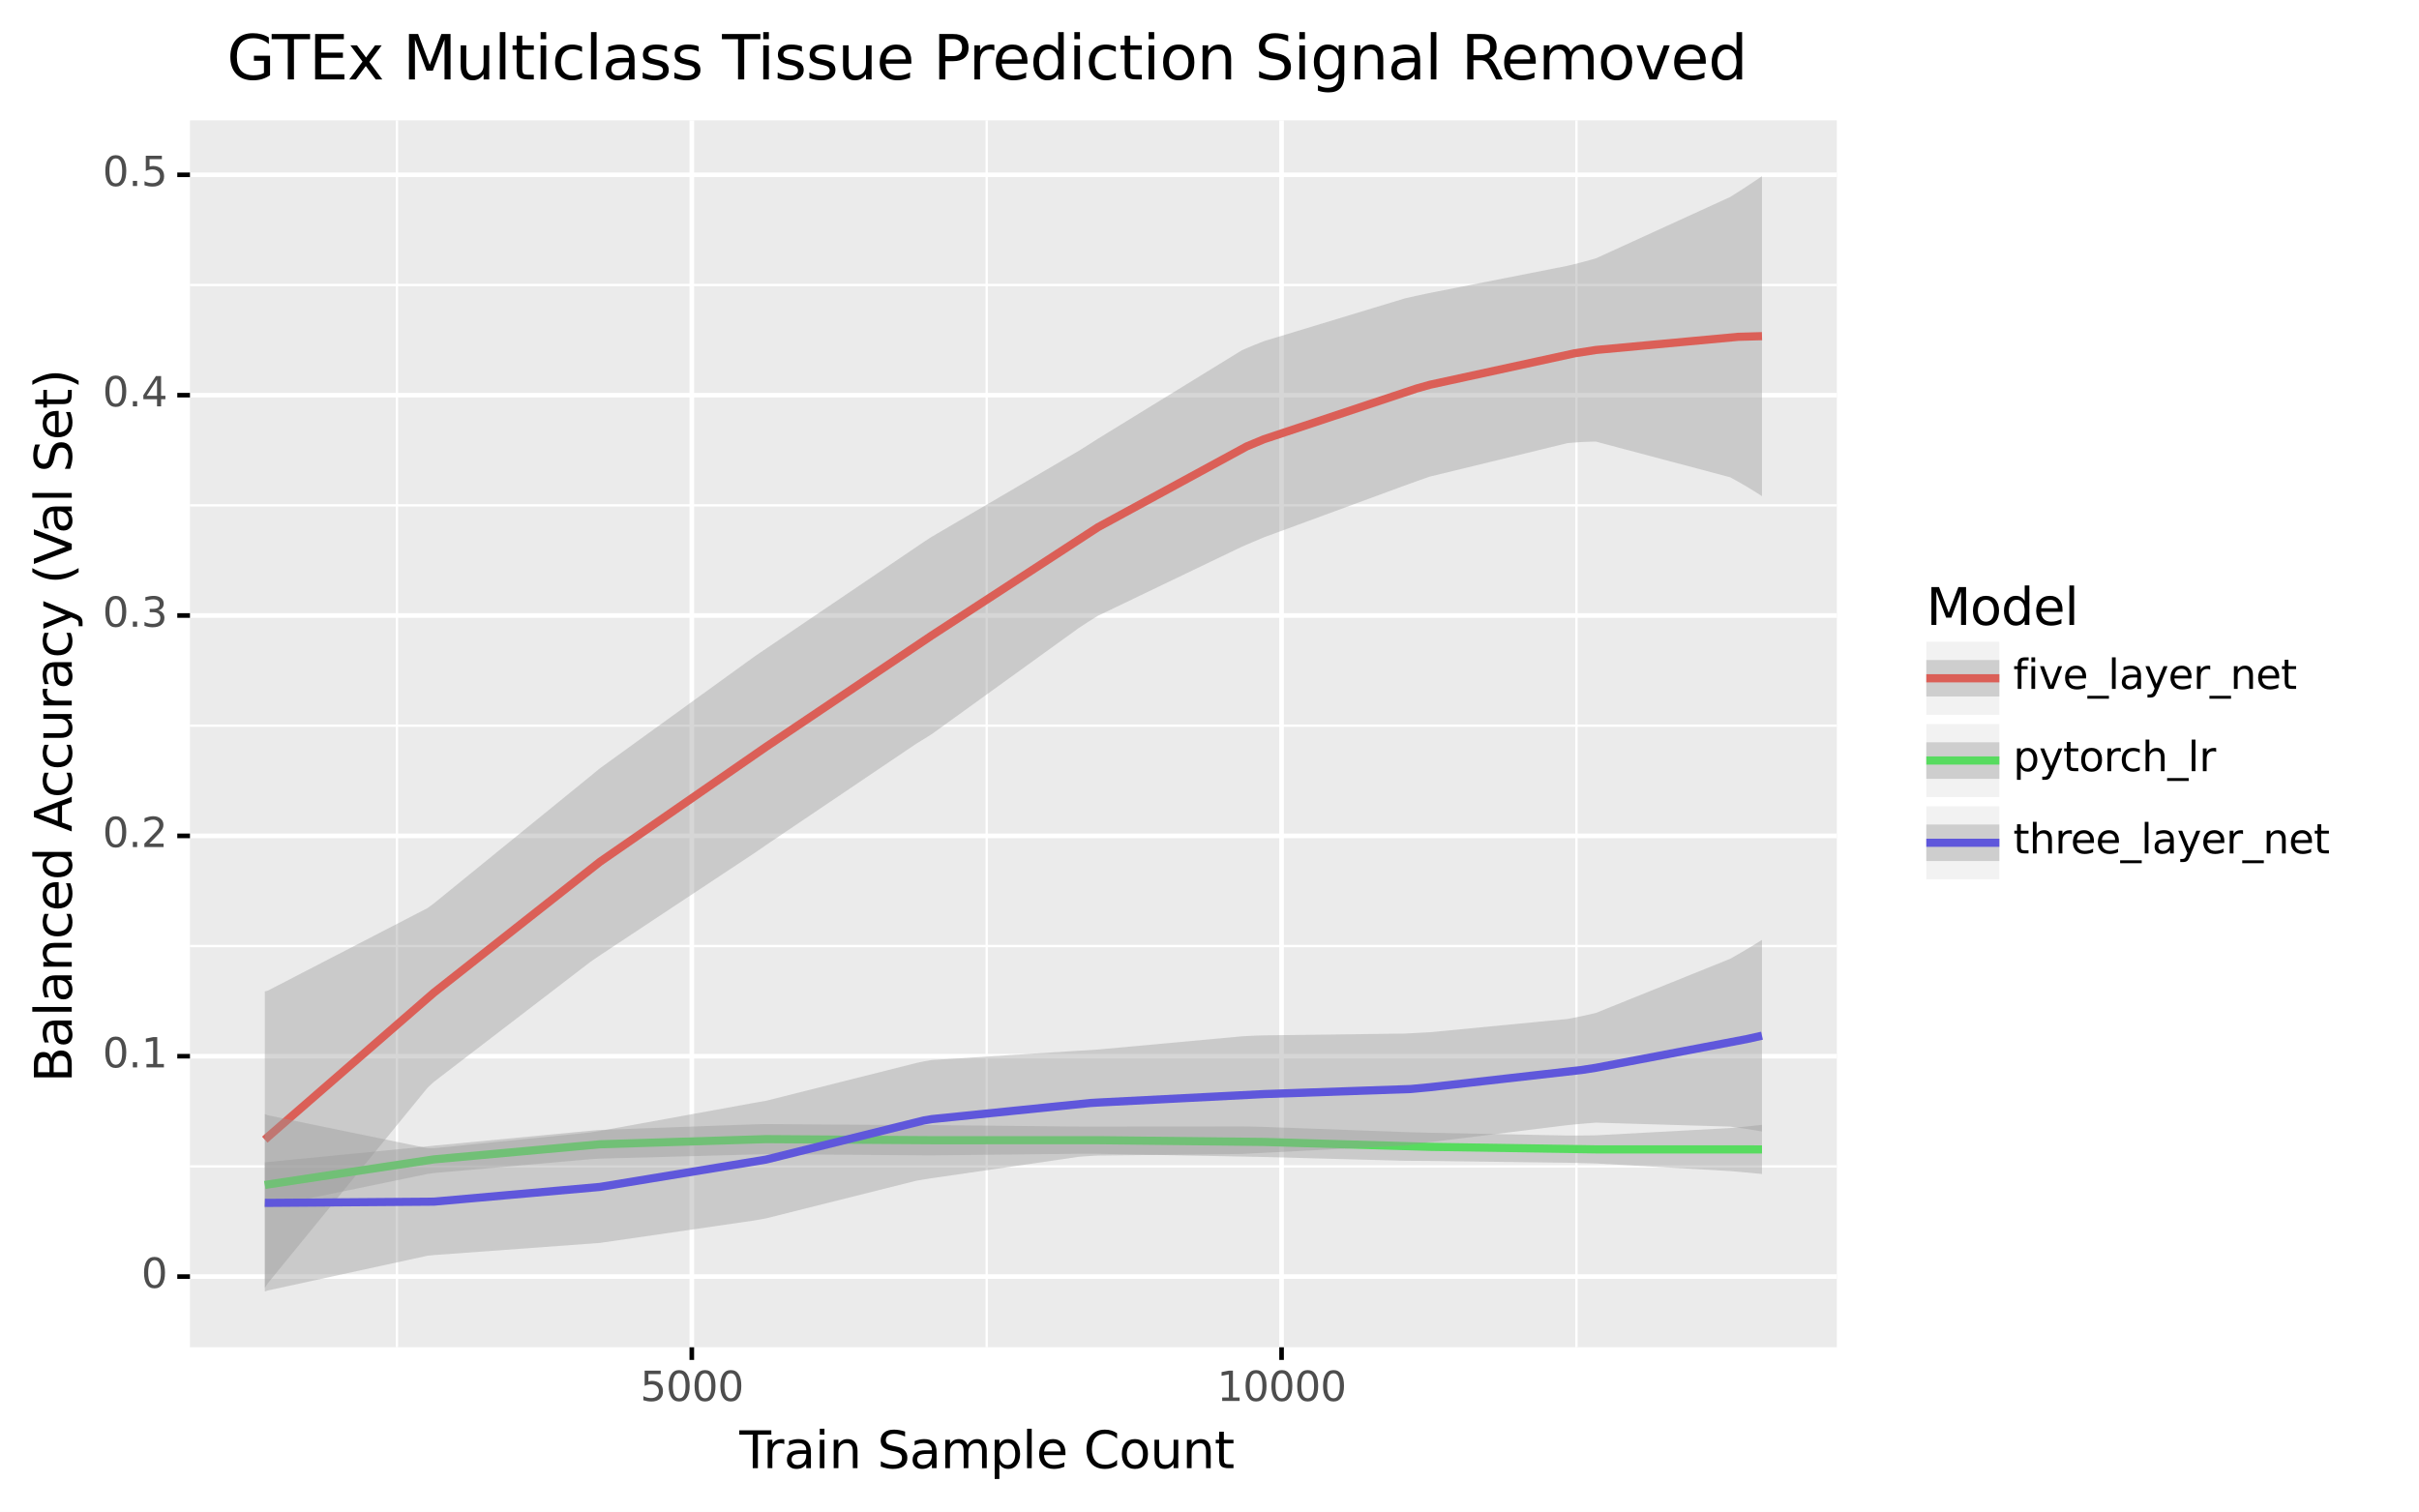 <?xml version="1.0" encoding="utf-8" standalone="no"?>
<!DOCTYPE svg PUBLIC "-//W3C//DTD SVG 1.1//EN"
  "http://www.w3.org/Graphics/SVG/1.1/DTD/svg11.dtd">
<svg xmlns:xlink="http://www.w3.org/1999/xlink" width="524.547pt" height="327.93pt" viewBox="0 0 524.547 327.93" xmlns="http://www.w3.org/2000/svg" version="1.1">
 <rect x="0" y="0" width="524.547" height="327.93" fill="#808080" stroke="none"/>
 <defs>
  <style type="text/css">*{stroke-linejoin: round; stroke-linecap: butt}</style>
 </defs>
 <g id="figure_1">
  <g id="patch_1">
   <path d="M 0 327.93 
L 524.547 327.93 
L 524.547 0 
L 0 0 
z
" style="fill: #ffffff; stroke: #ffffff; stroke-linejoin: miter"/>
  </g>
  <g id="axes_1">
   <g id="patch_2">
    <path d="M 41.191 292.217 
L 398.311 292.217 
L 398.311 26.105 
L 41.191 26.105 
z
" style="fill: #ebebeb"/>
   </g>
   <g id="matplotlib.axis_1">
    <g id="xtick_1">
     <g id="line2d_1">
      <path d="M 150.014 292.217 
L 150.014 26.105 
" clip-path="url(#pc6f4b599ae)" style="fill: none; stroke: #ffffff"/>
     </g>
     <g id="line2d_2">
      <path d="M 150.014 292.217 
" style="fill: none; stroke: #333333; stroke-width: 1.5"/>
      <defs>
       <path id="m40f3f835ca" d="M 0 0 
L 0 2.75 
" style="stroke: #000000"/>
      </defs>
      <g>
       <use xlink:href="#m40f3f835ca" x="150.014" y="292.217" style="fill: #333333; stroke: #000000"/>
      </g>
     </g>
     <g id="text_1">
      <!-- 5000 -->
      <g style="fill: #4d4d4d" transform="translate(138.816 303.854)scale(0.088 -0.088)">
       <defs>
        <path id="DejaVuSans-35" d="M 691 4666 
L 3169 4666 
L 3169 4134 
L 1269 4134 
L 1269 2991 
Q 1406 3038 1543 3061 
Q 1681 3084 1819 3084 
Q 2600 3084 3056 2656 
Q 3513 2228 3513 1497 
Q 3513 744 3044 326 
Q 2575 -91 1722 -91 
Q 1428 -91 1123 -41 
Q 819 9 494 109 
L 494 744 
Q 775 591 1075 516 
Q 1375 441 1709 441 
Q 2250 441 2565 725 
Q 2881 1009 2881 1497 
Q 2881 1984 2565 2268 
Q 2250 2553 1709 2553 
Q 1456 2553 1204 2497 
Q 953 2441 691 2322 
L 691 4666 
z
" transform="scale(0.016)"/>
        <path id="DejaVuSans-30" d="M 2034 4250 
Q 1547 4250 1301 3770 
Q 1056 3291 1056 2328 
Q 1056 1369 1301 889 
Q 1547 409 2034 409 
Q 2525 409 2770 889 
Q 3016 1369 3016 2328 
Q 3016 3291 2770 3770 
Q 2525 4250 2034 4250 
z
M 2034 4750 
Q 2819 4750 3233 4129 
Q 3647 3509 3647 2328 
Q 3647 1150 3233 529 
Q 2819 -91 2034 -91 
Q 1250 -91 836 529 
Q 422 1150 422 2328 
Q 422 3509 836 4129 
Q 1250 4750 2034 4750 
z
" transform="scale(0.016)"/>
       </defs>
       <use xlink:href="#DejaVuSans-35"/>
       <use xlink:href="#DejaVuSans-30" x="63.623"/>
       <use xlink:href="#DejaVuSans-30" x="127.246"/>
       <use xlink:href="#DejaVuSans-30" x="190.869"/>
      </g>
     </g>
    </g>
    <g id="xtick_2">
     <g id="line2d_3">
      <path d="M 277.901 292.217 
L 277.901 26.105 
" clip-path="url(#pc6f4b599ae)" style="fill: none; stroke: #ffffff"/>
     </g>
     <g id="line2d_4">
      <path d="M 277.901 292.217 
" style="fill: none; stroke: #333333; stroke-width: 1.5"/>
      <g>
       <use xlink:href="#m40f3f835ca" x="277.901" y="292.217" style="fill: #333333; stroke: #000000"/>
      </g>
     </g>
     <g id="text_2">
      <!-- 10000 -->
      <g style="fill: #4d4d4d" transform="translate(263.904 303.854)scale(0.088 -0.088)">
       <defs>
        <path id="DejaVuSans-31" d="M 794 531 
L 1825 531 
L 1825 4091 
L 703 3866 
L 703 4441 
L 1819 4666 
L 2450 4666 
L 2450 531 
L 3481 531 
L 3481 0 
L 794 0 
L 794 531 
z
" transform="scale(0.016)"/>
       </defs>
       <use xlink:href="#DejaVuSans-31"/>
       <use xlink:href="#DejaVuSans-30" x="63.623"/>
       <use xlink:href="#DejaVuSans-30" x="127.246"/>
       <use xlink:href="#DejaVuSans-30" x="190.869"/>
       <use xlink:href="#DejaVuSans-30" x="254.492"/>
      </g>
     </g>
    </g>
    <g id="xtick_3">
     <g id="line2d_5">
      <path d="M 86.07 292.217 
L 86.07 26.105 
" clip-path="url(#pc6f4b599ae)" style="fill: none; stroke: #ffffff; stroke-width: 0.5"/>
     </g>
    </g>
    <g id="xtick_4">
     <g id="line2d_6">
      <path d="M 213.957 292.217 
L 213.957 26.105 
" clip-path="url(#pc6f4b599ae)" style="fill: none; stroke: #ffffff; stroke-width: 0.5"/>
     </g>
    </g>
    <g id="xtick_5">
     <g id="line2d_7">
      <path d="M 341.845 292.217 
L 341.845 26.105 
" clip-path="url(#pc6f4b599ae)" style="fill: none; stroke: #ffffff; stroke-width: 0.5"/>
     </g>
    </g>
    <g id="text_3">
     <!-- Train Sample Count -->
     <g transform="translate(160.345 318.442)scale(0.11 -0.11)">
      <defs>
       <path id="DejaVuSans-54" d="M -19 4666 
L 3928 4666 
L 3928 4134 
L 2272 4134 
L 2272 0 
L 1638 0 
L 1638 4134 
L -19 4134 
L -19 4666 
z
" transform="scale(0.016)"/>
       <path id="DejaVuSans-72" d="M 2631 2963 
Q 2534 3019 2420 3045 
Q 2306 3072 2169 3072 
Q 1681 3072 1420 2755 
Q 1159 2438 1159 1844 
L 1159 0 
L 581 0 
L 581 3500 
L 1159 3500 
L 1159 2956 
Q 1341 3275 1631 3429 
Q 1922 3584 2338 3584 
Q 2397 3584 2469 3576 
Q 2541 3569 2628 3553 
L 2631 2963 
z
" transform="scale(0.016)"/>
       <path id="DejaVuSans-61" d="M 2194 1759 
Q 1497 1759 1228 1600 
Q 959 1441 959 1056 
Q 959 750 1161 570 
Q 1363 391 1709 391 
Q 2188 391 2477 730 
Q 2766 1069 2766 1631 
L 2766 1759 
L 2194 1759 
z
M 3341 1997 
L 3341 0 
L 2766 0 
L 2766 531 
Q 2569 213 2275 61 
Q 1981 -91 1556 -91 
Q 1019 -91 701 211 
Q 384 513 384 1019 
Q 384 1609 779 1909 
Q 1175 2209 1959 2209 
L 2766 2209 
L 2766 2266 
Q 2766 2663 2505 2880 
Q 2244 3097 1772 3097 
Q 1472 3097 1187 3025 
Q 903 2953 641 2809 
L 641 3341 
Q 956 3463 1253 3523 
Q 1550 3584 1831 3584 
Q 2591 3584 2966 3190 
Q 3341 2797 3341 1997 
z
" transform="scale(0.016)"/>
       <path id="DejaVuSans-69" d="M 603 3500 
L 1178 3500 
L 1178 0 
L 603 0 
L 603 3500 
z
M 603 4863 
L 1178 4863 
L 1178 4134 
L 603 4134 
L 603 4863 
z
" transform="scale(0.016)"/>
       <path id="DejaVuSans-6e" d="M 3513 2113 
L 3513 0 
L 2938 0 
L 2938 2094 
Q 2938 2591 2744 2837 
Q 2550 3084 2163 3084 
Q 1697 3084 1428 2787 
Q 1159 2491 1159 1978 
L 1159 0 
L 581 0 
L 581 3500 
L 1159 3500 
L 1159 2956 
Q 1366 3272 1645 3428 
Q 1925 3584 2291 3584 
Q 2894 3584 3203 3211 
Q 3513 2838 3513 2113 
z
" transform="scale(0.016)"/>
       <path id="DejaVuSans-20" transform="scale(0.016)"/>
       <path id="DejaVuSans-53" d="M 3425 4513 
L 3425 3897 
Q 3066 4069 2747 4153 
Q 2428 4238 2131 4238 
Q 1616 4238 1336 4038 
Q 1056 3838 1056 3469 
Q 1056 3159 1242 3001 
Q 1428 2844 1947 2747 
L 2328 2669 
Q 3034 2534 3370 2195 
Q 3706 1856 3706 1288 
Q 3706 609 3251 259 
Q 2797 -91 1919 -91 
Q 1588 -91 1214 -16 
Q 841 59 441 206 
L 441 856 
Q 825 641 1194 531 
Q 1563 422 1919 422 
Q 2459 422 2753 634 
Q 3047 847 3047 1241 
Q 3047 1584 2836 1778 
Q 2625 1972 2144 2069 
L 1759 2144 
Q 1053 2284 737 2584 
Q 422 2884 422 3419 
Q 422 4038 858 4394 
Q 1294 4750 2059 4750 
Q 2388 4750 2728 4690 
Q 3069 4631 3425 4513 
z
" transform="scale(0.016)"/>
       <path id="DejaVuSans-6d" d="M 3328 2828 
Q 3544 3216 3844 3400 
Q 4144 3584 4550 3584 
Q 5097 3584 5394 3201 
Q 5691 2819 5691 2113 
L 5691 0 
L 5113 0 
L 5113 2094 
Q 5113 2597 4934 2840 
Q 4756 3084 4391 3084 
Q 3944 3084 3684 2787 
Q 3425 2491 3425 1978 
L 3425 0 
L 2847 0 
L 2847 2094 
Q 2847 2600 2669 2842 
Q 2491 3084 2119 3084 
Q 1678 3084 1418 2786 
Q 1159 2488 1159 1978 
L 1159 0 
L 581 0 
L 581 3500 
L 1159 3500 
L 1159 2956 
Q 1356 3278 1631 3431 
Q 1906 3584 2284 3584 
Q 2666 3584 2933 3390 
Q 3200 3197 3328 2828 
z
" transform="scale(0.016)"/>
       <path id="DejaVuSans-70" d="M 1159 525 
L 1159 -1331 
L 581 -1331 
L 581 3500 
L 1159 3500 
L 1159 2969 
Q 1341 3281 1617 3432 
Q 1894 3584 2278 3584 
Q 2916 3584 3314 3078 
Q 3713 2572 3713 1747 
Q 3713 922 3314 415 
Q 2916 -91 2278 -91 
Q 1894 -91 1617 61 
Q 1341 213 1159 525 
z
M 3116 1747 
Q 3116 2381 2855 2742 
Q 2594 3103 2138 3103 
Q 1681 3103 1420 2742 
Q 1159 2381 1159 1747 
Q 1159 1113 1420 752 
Q 1681 391 2138 391 
Q 2594 391 2855 752 
Q 3116 1113 3116 1747 
z
" transform="scale(0.016)"/>
       <path id="DejaVuSans-6c" d="M 603 4863 
L 1178 4863 
L 1178 0 
L 603 0 
L 603 4863 
z
" transform="scale(0.016)"/>
       <path id="DejaVuSans-65" d="M 3597 1894 
L 3597 1613 
L 953 1613 
Q 991 1019 1311 708 
Q 1631 397 2203 397 
Q 2534 397 2845 478 
Q 3156 559 3463 722 
L 3463 178 
Q 3153 47 2828 -22 
Q 2503 -91 2169 -91 
Q 1331 -91 842 396 
Q 353 884 353 1716 
Q 353 2575 817 3079 
Q 1281 3584 2069 3584 
Q 2775 3584 3186 3129 
Q 3597 2675 3597 1894 
z
M 3022 2063 
Q 3016 2534 2758 2815 
Q 2500 3097 2075 3097 
Q 1594 3097 1305 2825 
Q 1016 2553 972 2059 
L 3022 2063 
z
" transform="scale(0.016)"/>
       <path id="DejaVuSans-43" d="M 4122 4306 
L 4122 3641 
Q 3803 3938 3442 4084 
Q 3081 4231 2675 4231 
Q 1875 4231 1450 3742 
Q 1025 3253 1025 2328 
Q 1025 1406 1450 917 
Q 1875 428 2675 428 
Q 3081 428 3442 575 
Q 3803 722 4122 1019 
L 4122 359 
Q 3791 134 3420 21 
Q 3050 -91 2638 -91 
Q 1578 -91 968 557 
Q 359 1206 359 2328 
Q 359 3453 968 4101 
Q 1578 4750 2638 4750 
Q 3056 4750 3426 4639 
Q 3797 4528 4122 4306 
z
" transform="scale(0.016)"/>
       <path id="DejaVuSans-6f" d="M 1959 3097 
Q 1497 3097 1228 2736 
Q 959 2375 959 1747 
Q 959 1119 1226 758 
Q 1494 397 1959 397 
Q 2419 397 2687 759 
Q 2956 1122 2956 1747 
Q 2956 2369 2687 2733 
Q 2419 3097 1959 3097 
z
M 1959 3584 
Q 2709 3584 3137 3096 
Q 3566 2609 3566 1747 
Q 3566 888 3137 398 
Q 2709 -91 1959 -91 
Q 1206 -91 779 398 
Q 353 888 353 1747 
Q 353 2609 779 3096 
Q 1206 3584 1959 3584 
z
" transform="scale(0.016)"/>
       <path id="DejaVuSans-75" d="M 544 1381 
L 544 3500 
L 1119 3500 
L 1119 1403 
Q 1119 906 1312 657 
Q 1506 409 1894 409 
Q 2359 409 2629 706 
Q 2900 1003 2900 1516 
L 2900 3500 
L 3475 3500 
L 3475 0 
L 2900 0 
L 2900 538 
Q 2691 219 2414 64 
Q 2138 -91 1772 -91 
Q 1169 -91 856 284 
Q 544 659 544 1381 
z
M 1991 3584 
L 1991 3584 
z
" transform="scale(0.016)"/>
       <path id="DejaVuSans-74" d="M 1172 4494 
L 1172 3500 
L 2356 3500 
L 2356 3053 
L 1172 3053 
L 1172 1153 
Q 1172 725 1289 603 
Q 1406 481 1766 481 
L 2356 481 
L 2356 0 
L 1766 0 
Q 1100 0 847 248 
Q 594 497 594 1153 
L 594 3053 
L 172 3053 
L 172 3500 
L 594 3500 
L 594 4494 
L 1172 4494 
z
" transform="scale(0.016)"/>
      </defs>
      <use xlink:href="#DejaVuSans-54"/>
      <use xlink:href="#DejaVuSans-72" x="46.334"/>
      <use xlink:href="#DejaVuSans-61" x="87.447"/>
      <use xlink:href="#DejaVuSans-69" x="148.727"/>
      <use xlink:href="#DejaVuSans-6e" x="176.51"/>
      <use xlink:href="#DejaVuSans-20" x="239.889"/>
      <use xlink:href="#DejaVuSans-53" x="271.676"/>
      <use xlink:href="#DejaVuSans-61" x="335.152"/>
      <use xlink:href="#DejaVuSans-6d" x="396.432"/>
      <use xlink:href="#DejaVuSans-70" x="493.844"/>
      <use xlink:href="#DejaVuSans-6c" x="557.32"/>
      <use xlink:href="#DejaVuSans-65" x="585.104"/>
      <use xlink:href="#DejaVuSans-20" x="646.627"/>
      <use xlink:href="#DejaVuSans-43" x="678.414"/>
      <use xlink:href="#DejaVuSans-6f" x="748.238"/>
      <use xlink:href="#DejaVuSans-75" x="809.42"/>
      <use xlink:href="#DejaVuSans-6e" x="872.799"/>
      <use xlink:href="#DejaVuSans-74" x="936.178"/>
     </g>
    </g>
   </g>
   <g id="matplotlib.axis_2">
    <g id="ytick_1">
     <g id="line2d_8">
      <path d="M 41.191 276.881 
L 398.311 276.881 
" clip-path="url(#pc6f4b599ae)" style="fill: none; stroke: #ffffff"/>
     </g>
     <g id="line2d_9">
      <path d="M 41.191 276.881 
" style="fill: none; stroke: #333333; stroke-width: 1.5"/>
      <defs>
       <path id="m4ee66e0be2" d="M 0 0 
L -2.75 0 
" style="stroke: #000000"/>
      </defs>
      <g>
       <use xlink:href="#m4ee66e0be2" x="41.191" y="276.881" style="fill: #333333; stroke: #000000"/>
      </g>
     </g>
     <g id="text_4">
      <!-- 0 -->
      <g style="fill: #4d4d4d" transform="translate(30.642 279.31)scale(0.088 -0.088)">
       <use xlink:href="#DejaVuSans-30"/>
      </g>
     </g>
    </g>
    <g id="ytick_2">
     <g id="line2d_10">
      <path d="M 41.191 229.088 
L 398.311 229.088 
" clip-path="url(#pc6f4b599ae)" style="fill: none; stroke: #ffffff"/>
     </g>
     <g id="line2d_11">
      <path d="M 41.191 229.088 
" style="fill: none; stroke: #333333; stroke-width: 1.5"/>
      <g>
       <use xlink:href="#m4ee66e0be2" x="41.191" y="229.088" style="fill: #333333; stroke: #000000"/>
      </g>
     </g>
     <g id="text_5">
      <!-- 0.1 -->
      <g style="fill: #4d4d4d" transform="translate(22.246 231.516)scale(0.088 -0.088)">
       <defs>
        <path id="DejaVuSans-2e" d="M 684 794 
L 1344 794 
L 1344 0 
L 684 0 
L 684 794 
z
" transform="scale(0.016)"/>
       </defs>
       <use xlink:href="#DejaVuSans-30"/>
       <use xlink:href="#DejaVuSans-2e" x="63.623"/>
       <use xlink:href="#DejaVuSans-31" x="95.41"/>
      </g>
     </g>
    </g>
    <g id="ytick_3">
     <g id="line2d_12">
      <path d="M 41.191 181.295 
L 398.311 181.295 
" clip-path="url(#pc6f4b599ae)" style="fill: none; stroke: #ffffff"/>
     </g>
     <g id="line2d_13">
      <path d="M 41.191 181.295 
" style="fill: none; stroke: #333333; stroke-width: 1.5"/>
      <g>
       <use xlink:href="#m4ee66e0be2" x="41.191" y="181.295" style="fill: #333333; stroke: #000000"/>
      </g>
     </g>
     <g id="text_6">
      <!-- 0.2 -->
      <g style="fill: #4d4d4d" transform="translate(22.246 183.723)scale(0.088 -0.088)">
       <defs>
        <path id="DejaVuSans-32" d="M 1228 531 
L 3431 531 
L 3431 0 
L 469 0 
L 469 531 
Q 828 903 1448 1529 
Q 2069 2156 2228 2338 
Q 2531 2678 2651 2914 
Q 2772 3150 2772 3378 
Q 2772 3750 2511 3984 
Q 2250 4219 1831 4219 
Q 1534 4219 1204 4116 
Q 875 4013 500 3803 
L 500 4441 
Q 881 4594 1212 4672 
Q 1544 4750 1819 4750 
Q 2544 4750 2975 4387 
Q 3406 4025 3406 3419 
Q 3406 3131 3298 2873 
Q 3191 2616 2906 2266 
Q 2828 2175 2409 1742 
Q 1991 1309 1228 531 
z
" transform="scale(0.016)"/>
       </defs>
       <use xlink:href="#DejaVuSans-30"/>
       <use xlink:href="#DejaVuSans-2e" x="63.623"/>
       <use xlink:href="#DejaVuSans-32" x="95.41"/>
      </g>
     </g>
    </g>
    <g id="ytick_4">
     <g id="line2d_14">
      <path d="M 41.191 133.502 
L 398.311 133.502 
" clip-path="url(#pc6f4b599ae)" style="fill: none; stroke: #ffffff"/>
     </g>
     <g id="line2d_15">
      <path d="M 41.191 133.502 
" style="fill: none; stroke: #333333; stroke-width: 1.5"/>
      <g>
       <use xlink:href="#m4ee66e0be2" x="41.191" y="133.502" style="fill: #333333; stroke: #000000"/>
      </g>
     </g>
     <g id="text_7">
      <!-- 0.3 -->
      <g style="fill: #4d4d4d" transform="translate(22.246 135.93)scale(0.088 -0.088)">
       <defs>
        <path id="DejaVuSans-33" d="M 2597 2516 
Q 3050 2419 3304 2112 
Q 3559 1806 3559 1356 
Q 3559 666 3084 287 
Q 2609 -91 1734 -91 
Q 1441 -91 1130 -33 
Q 819 25 488 141 
L 488 750 
Q 750 597 1062 519 
Q 1375 441 1716 441 
Q 2309 441 2620 675 
Q 2931 909 2931 1356 
Q 2931 1769 2642 2001 
Q 2353 2234 1838 2234 
L 1294 2234 
L 1294 2753 
L 1863 2753 
Q 2328 2753 2575 2939 
Q 2822 3125 2822 3475 
Q 2822 3834 2567 4026 
Q 2313 4219 1838 4219 
Q 1578 4219 1281 4162 
Q 984 4106 628 3988 
L 628 4550 
Q 988 4650 1302 4700 
Q 1616 4750 1894 4750 
Q 2613 4750 3031 4423 
Q 3450 4097 3450 3541 
Q 3450 3153 3228 2886 
Q 3006 2619 2597 2516 
z
" transform="scale(0.016)"/>
       </defs>
       <use xlink:href="#DejaVuSans-30"/>
       <use xlink:href="#DejaVuSans-2e" x="63.623"/>
       <use xlink:href="#DejaVuSans-33" x="95.41"/>
      </g>
     </g>
    </g>
    <g id="ytick_5">
     <g id="line2d_16">
      <path d="M 41.191 85.709 
L 398.311 85.709 
" clip-path="url(#pc6f4b599ae)" style="fill: none; stroke: #ffffff"/>
     </g>
     <g id="line2d_17">
      <path d="M 41.191 85.709 
" style="fill: none; stroke: #333333; stroke-width: 1.5"/>
      <g>
       <use xlink:href="#m4ee66e0be2" x="41.191" y="85.709" style="fill: #333333; stroke: #000000"/>
      </g>
     </g>
     <g id="text_8">
      <!-- 0.4 -->
      <g style="fill: #4d4d4d" transform="translate(22.246 88.137)scale(0.088 -0.088)">
       <defs>
        <path id="DejaVuSans-34" d="M 2419 4116 
L 825 1625 
L 2419 1625 
L 2419 4116 
z
M 2253 4666 
L 3047 4666 
L 3047 1625 
L 3713 1625 
L 3713 1100 
L 3047 1100 
L 3047 0 
L 2419 0 
L 2419 1100 
L 313 1100 
L 313 1709 
L 2253 4666 
z
" transform="scale(0.016)"/>
       </defs>
       <use xlink:href="#DejaVuSans-30"/>
       <use xlink:href="#DejaVuSans-2e" x="63.623"/>
       <use xlink:href="#DejaVuSans-34" x="95.41"/>
      </g>
     </g>
    </g>
    <g id="ytick_6">
     <g id="line2d_18">
      <path d="M 41.191 37.916 
L 398.311 37.916 
" clip-path="url(#pc6f4b599ae)" style="fill: none; stroke: #ffffff"/>
     </g>
     <g id="line2d_19">
      <path d="M 41.191 37.916 
" style="fill: none; stroke: #333333; stroke-width: 1.5"/>
      <g>
       <use xlink:href="#m4ee66e0be2" x="41.191" y="37.916" style="fill: #333333; stroke: #000000"/>
      </g>
     </g>
     <g id="text_9">
      <!-- 0.5 -->
      <g style="fill: #4d4d4d" transform="translate(22.246 40.344)scale(0.088 -0.088)">
       <use xlink:href="#DejaVuSans-30"/>
       <use xlink:href="#DejaVuSans-2e" x="63.623"/>
       <use xlink:href="#DejaVuSans-35" x="95.41"/>
      </g>
     </g>
    </g>
    <g id="ytick_7">
     <g id="line2d_20">
      <path d="M 41.191 252.985 
L 398.311 252.985 
" clip-path="url(#pc6f4b599ae)" style="fill: none; stroke: #ffffff; stroke-width: 0.5"/>
     </g>
    </g>
    <g id="ytick_8">
     <g id="line2d_21">
      <path d="M 41.191 205.192 
L 398.311 205.192 
" clip-path="url(#pc6f4b599ae)" style="fill: none; stroke: #ffffff; stroke-width: 0.5"/>
     </g>
    </g>
    <g id="ytick_9">
     <g id="line2d_22">
      <path d="M 41.191 157.399 
L 398.311 157.399 
" clip-path="url(#pc6f4b599ae)" style="fill: none; stroke: #ffffff; stroke-width: 0.5"/>
     </g>
    </g>
    <g id="ytick_10">
     <g id="line2d_23">
      <path d="M 41.191 109.606 
L 398.311 109.606 
" clip-path="url(#pc6f4b599ae)" style="fill: none; stroke: #ffffff; stroke-width: 0.5"/>
     </g>
    </g>
    <g id="ytick_11">
     <g id="line2d_24">
      <path d="M 41.191 61.813 
L 398.311 61.813 
" clip-path="url(#pc6f4b599ae)" style="fill: none; stroke: #ffffff; stroke-width: 0.5"/>
     </g>
    </g>
    <g id="text_10">
     <!-- Balanced Accuracy (Val Set) -->
     <g transform="translate(15.558 234.775)rotate(-90)scale(0.11 -0.11)">
      <defs>
       <path id="DejaVuSans-42" d="M 1259 2228 
L 1259 519 
L 2272 519 
Q 2781 519 3026 730 
Q 3272 941 3272 1375 
Q 3272 1813 3026 2020 
Q 2781 2228 2272 2228 
L 1259 2228 
z
M 1259 4147 
L 1259 2741 
L 2194 2741 
Q 2656 2741 2882 2914 
Q 3109 3088 3109 3444 
Q 3109 3797 2882 3972 
Q 2656 4147 2194 4147 
L 1259 4147 
z
M 628 4666 
L 2241 4666 
Q 2963 4666 3353 4366 
Q 3744 4066 3744 3513 
Q 3744 3084 3544 2831 
Q 3344 2578 2956 2516 
Q 3422 2416 3680 2098 
Q 3938 1781 3938 1306 
Q 3938 681 3513 340 
Q 3088 0 2303 0 
L 628 0 
L 628 4666 
z
" transform="scale(0.016)"/>
       <path id="DejaVuSans-63" d="M 3122 3366 
L 3122 2828 
Q 2878 2963 2633 3030 
Q 2388 3097 2138 3097 
Q 1578 3097 1268 2742 
Q 959 2388 959 1747 
Q 959 1106 1268 751 
Q 1578 397 2138 397 
Q 2388 397 2633 464 
Q 2878 531 3122 666 
L 3122 134 
Q 2881 22 2623 -34 
Q 2366 -91 2075 -91 
Q 1284 -91 818 406 
Q 353 903 353 1747 
Q 353 2603 823 3093 
Q 1294 3584 2113 3584 
Q 2378 3584 2631 3529 
Q 2884 3475 3122 3366 
z
" transform="scale(0.016)"/>
       <path id="DejaVuSans-64" d="M 2906 2969 
L 2906 4863 
L 3481 4863 
L 3481 0 
L 2906 0 
L 2906 525 
Q 2725 213 2448 61 
Q 2172 -91 1784 -91 
Q 1150 -91 751 415 
Q 353 922 353 1747 
Q 353 2572 751 3078 
Q 1150 3584 1784 3584 
Q 2172 3584 2448 3432 
Q 2725 3281 2906 2969 
z
M 947 1747 
Q 947 1113 1208 752 
Q 1469 391 1925 391 
Q 2381 391 2643 752 
Q 2906 1113 2906 1747 
Q 2906 2381 2643 2742 
Q 2381 3103 1925 3103 
Q 1469 3103 1208 2742 
Q 947 2381 947 1747 
z
" transform="scale(0.016)"/>
       <path id="DejaVuSans-41" d="M 2188 4044 
L 1331 1722 
L 3047 1722 
L 2188 4044 
z
M 1831 4666 
L 2547 4666 
L 4325 0 
L 3669 0 
L 3244 1197 
L 1141 1197 
L 716 0 
L 50 0 
L 1831 4666 
z
" transform="scale(0.016)"/>
       <path id="DejaVuSans-79" d="M 2059 -325 
Q 1816 -950 1584 -1140 
Q 1353 -1331 966 -1331 
L 506 -1331 
L 506 -850 
L 844 -850 
Q 1081 -850 1212 -737 
Q 1344 -625 1503 -206 
L 1606 56 
L 191 3500 
L 800 3500 
L 1894 763 
L 2988 3500 
L 3597 3500 
L 2059 -325 
z
" transform="scale(0.016)"/>
       <path id="DejaVuSans-28" d="M 1984 4856 
Q 1566 4138 1362 3434 
Q 1159 2731 1159 2009 
Q 1159 1288 1364 580 
Q 1569 -128 1984 -844 
L 1484 -844 
Q 1016 -109 783 600 
Q 550 1309 550 2009 
Q 550 2706 781 3412 
Q 1013 4119 1484 4856 
L 1984 4856 
z
" transform="scale(0.016)"/>
       <path id="DejaVuSans-56" d="M 1831 0 
L 50 4666 
L 709 4666 
L 2188 738 
L 3669 4666 
L 4325 4666 
L 2547 0 
L 1831 0 
z
" transform="scale(0.016)"/>
       <path id="DejaVuSans-29" d="M 513 4856 
L 1013 4856 
Q 1481 4119 1714 3412 
Q 1947 2706 1947 2009 
Q 1947 1309 1714 600 
Q 1481 -109 1013 -844 
L 513 -844 
Q 928 -128 1133 580 
Q 1338 1288 1338 2009 
Q 1338 2731 1133 3434 
Q 928 4138 513 4856 
z
" transform="scale(0.016)"/>
      </defs>
      <use xlink:href="#DejaVuSans-42"/>
      <use xlink:href="#DejaVuSans-61" x="68.604"/>
      <use xlink:href="#DejaVuSans-6c" x="129.883"/>
      <use xlink:href="#DejaVuSans-61" x="157.666"/>
      <use xlink:href="#DejaVuSans-6e" x="218.945"/>
      <use xlink:href="#DejaVuSans-63" x="282.324"/>
      <use xlink:href="#DejaVuSans-65" x="337.305"/>
      <use xlink:href="#DejaVuSans-64" x="398.828"/>
      <use xlink:href="#DejaVuSans-20" x="462.305"/>
      <use xlink:href="#DejaVuSans-41" x="494.092"/>
      <use xlink:href="#DejaVuSans-63" x="560.75"/>
      <use xlink:href="#DejaVuSans-63" x="615.73"/>
      <use xlink:href="#DejaVuSans-75" x="670.711"/>
      <use xlink:href="#DejaVuSans-72" x="734.09"/>
      <use xlink:href="#DejaVuSans-61" x="775.203"/>
      <use xlink:href="#DejaVuSans-63" x="836.482"/>
      <use xlink:href="#DejaVuSans-79" x="891.463"/>
      <use xlink:href="#DejaVuSans-20" x="950.643"/>
      <use xlink:href="#DejaVuSans-28" x="982.43"/>
      <use xlink:href="#DejaVuSans-56" x="1021.443"/>
      <use xlink:href="#DejaVuSans-61" x="1082.102"/>
      <use xlink:href="#DejaVuSans-6c" x="1143.381"/>
      <use xlink:href="#DejaVuSans-20" x="1171.164"/>
      <use xlink:href="#DejaVuSans-53" x="1202.951"/>
      <use xlink:href="#DejaVuSans-65" x="1266.428"/>
      <use xlink:href="#DejaVuSans-74" x="1327.951"/>
      <use xlink:href="#DejaVuSans-29" x="1367.16"/>
     </g>
    </g>
   </g>
   <g id="PolyCollection_1">
    <path d="M 57.423 215.052 
L 57.423 279.338 
L 57.526 279.181 
L 57.551 279.142 
L 57.577 279.103 
L 57.602 279.064 
L 57.73 278.868 
L 57.756 278.829 
L 57.781 278.79 
L 57.833 278.712 
L 57.961 278.517 
L 58.114 278.283 
L 92.72 235.916 
L 92.95 235.702 
L 92.976 235.678 
L 93.002 235.655 
L 93.027 235.631 
L 93.078 235.584 
L 93.36 235.324 
L 93.385 235.3 
L 93.411 235.277 
L 93.462 235.23 
L 93.539 235.159 
L 93.82 234.901 
L 94.101 234.645 
L 128.043 208.616 
L 128.35 208.405 
L 128.401 208.37 
L 128.452 208.334 
L 128.478 208.317 
L 128.554 208.264 
L 128.989 207.965 
L 129.015 207.948 
L 129.066 207.913 
L 129.117 207.878 
L 129.245 207.79 
L 129.68 207.492 
L 130.089 207.211 
L 163.34 185.198 
L 163.774 184.903 
L 163.826 184.869 
L 163.851 184.851 
L 163.877 184.834 
L 163.953 184.782 
L 164.03 184.73 
L 164.593 184.345 
L 164.644 184.31 
L 164.695 184.275 
L 164.798 184.205 
L 164.951 184.099 
L 165.539 183.692 
L 166.102 183.297 
L 198.662 161.327 
L 199.174 161.017 
L 199.276 160.954 
L 199.327 160.923 
L 199.404 160.876 
L 199.506 160.814 
L 200.222 160.373 
L 200.273 160.342 
L 200.35 160.294 
L 200.478 160.215 
L 200.683 160.088 
L 201.399 159.64 
L 202.089 159.202 
L 233.959 136.192 
L 234.598 135.771 
L 234.701 135.704 
L 234.777 135.654 
L 234.854 135.604 
L 234.982 135.521 
L 235.852 134.96 
L 235.903 134.928 
L 236.005 134.862 
L 236.133 134.781 
L 236.389 134.618 
L 237.258 134.072 
L 238.077 133.566 
L 269.256 118.601 
L 269.998 118.283 
L 270.125 118.228 
L 270.151 118.217 
L 270.202 118.195 
L 270.33 118.14 
L 270.458 118.085 
L 271.455 117.658 
L 271.532 117.625 
L 271.635 117.581 
L 271.814 117.505 
L 272.095 117.385 
L 273.118 116.95 
L 274.09 116.54 
L 304.578 105.319 
L 305.422 105.017 
L 305.55 104.971 
L 305.576 104.962 
L 305.653 104.934 
L 305.78 104.888 
L 305.934 104.832 
L 307.085 104.418 
L 307.162 104.39 
L 307.29 104.345 
L 307.469 104.281 
L 307.801 104.163 
L 308.978 103.749 
L 310.077 103.367 
L 339.875 96.12 
L 340.822 96.032 
L 340.975 96.019 
L 341.001 96.017 
L 341.103 96.008 
L 341.231 95.998 
L 341.41 95.984 
L 342.714 95.893 
L 342.791 95.889 
L 342.944 95.88 
L 343.149 95.869 
L 343.507 95.851 
L 344.837 95.802 
L 346.065 95.783 
L 375.198 103.526 
L 376.246 104.098 
L 376.425 104.197 
L 376.451 104.211 
L 376.553 104.269 
L 376.707 104.355 
L 376.911 104.47 
L 378.344 105.298 
L 378.42 105.343 
L 378.599 105.45 
L 378.83 105.587 
L 379.239 105.833 
L 380.697 106.733 
L 382.078 107.619 
L 382.078 38.201 
L 382.078 38.201 
L 380.697 39.144 
L 379.239 40.119 
L 378.83 40.39 
L 378.599 40.541 
L 378.42 40.658 
L 378.344 40.708 
L 376.911 41.635 
L 376.707 41.766 
L 376.553 41.863 
L 376.451 41.929 
L 376.425 41.945 
L 376.246 42.058 
L 375.198 42.717 
L 346.065 56.035 
L 344.837 56.384 
L 343.507 56.745 
L 343.149 56.84 
L 342.944 56.893 
L 342.791 56.933 
L 342.714 56.953 
L 341.41 57.284 
L 341.231 57.328 
L 341.103 57.36 
L 341.001 57.385 
L 340.975 57.391 
L 340.822 57.429 
L 339.875 57.656 
L 310.077 63.535 
L 308.978 63.765 
L 307.801 64.017 
L 307.469 64.089 
L 307.29 64.128 
L 307.162 64.156 
L 307.085 64.173 
L 305.934 64.427 
L 305.78 64.461 
L 305.653 64.49 
L 305.576 64.507 
L 305.55 64.513 
L 305.422 64.542 
L 304.578 64.735 
L 274.09 73.992 
L 273.118 74.373 
L 272.095 74.785 
L 271.814 74.9 
L 271.635 74.974 
L 271.532 75.017 
L 271.455 75.048 
L 270.458 75.468 
L 270.33 75.523 
L 270.202 75.578 
L 270.151 75.6 
L 270.125 75.611 
L 269.998 75.666 
L 269.256 75.993 
L 238.077 95.16 
L 237.258 95.685 
L 236.389 96.238 
L 236.133 96.4 
L 236.005 96.481 
L 235.903 96.546 
L 235.852 96.578 
L 234.982 97.124 
L 234.854 97.204 
L 234.777 97.252 
L 234.701 97.3 
L 234.598 97.364 
L 233.959 97.762 
L 202.089 116.396 
L 201.399 116.839 
L 200.683 117.307 
L 200.478 117.442 
L 200.35 117.527 
L 200.273 117.578 
L 200.222 117.612 
L 199.506 118.094 
L 199.404 118.163 
L 199.327 118.215 
L 199.276 118.25 
L 199.174 118.319 
L 198.662 118.67 
L 166.102 140.699 
L 165.539 141.077 
L 164.951 141.477 
L 164.798 141.582 
L 164.695 141.652 
L 164.644 141.688 
L 164.593 141.723 
L 164.03 142.109 
L 163.953 142.162 
L 163.877 142.215 
L 163.851 142.232 
L 163.826 142.25 
L 163.774 142.285 
L 163.34 142.585 
L 130.089 166.643 
L 129.68 166.976 
L 129.245 167.332 
L 129.117 167.437 
L 129.066 167.479 
L 129.015 167.521 
L 128.989 167.542 
L 128.554 167.902 
L 128.478 167.965 
L 128.452 167.986 
L 128.401 168.029 
L 128.35 168.071 
L 128.043 168.326 
L 94.101 195.931 
L 93.82 196.14 
L 93.539 196.349 
L 93.462 196.406 
L 93.411 196.443 
L 93.385 196.462 
L 93.36 196.481 
L 93.078 196.688 
L 93.027 196.726 
L 93.002 196.745 
L 92.976 196.764 
L 92.95 196.782 
L 92.72 196.951 
L 58.114 214.846 
L 57.961 214.892 
L 57.833 214.93 
L 57.781 214.946 
L 57.756 214.953 
L 57.73 214.961 
L 57.602 214.999 
L 57.577 215.006 
L 57.551 215.014 
L 57.526 215.022 
L 57.423 215.052 
z
" clip-path="url(#pc6f4b599ae)" style="fill: #999999; fill-opacity: 0.4"/>
   </g>
   <g id="line2d_25">
    <path d="M 57.423 247.195 
L 58.114 246.565 
L 94.101 215.288 
L 130.089 186.927 
L 166.102 161.998 
L 202.089 137.799 
L 238.077 114.363 
L 270.33 96.831 
L 274.09 95.266 
L 307.162 84.273 
L 310.077 83.451 
L 341.41 76.634 
L 346.065 75.909 
L 376.911 73.053 
L 382.078 72.91 
L 382.078 72.91 
" clip-path="url(#pc6f4b599ae)" style="fill: none; stroke: #db5f57; stroke-width: 1.772; stroke-linejoin: miter"/>
   </g>
   <g id="PolyCollection_2">
    <path d="M 57.423 252.097 
L 57.423 261.963 
L 57.526 261.934 
L 57.551 261.927 
L 57.577 261.92 
L 57.602 261.913 
L 57.73 261.878 
L 57.756 261.871 
L 57.781 261.864 
L 57.833 261.85 
L 57.961 261.814 
L 58.114 261.772 
L 92.72 254.619 
L 92.95 254.588 
L 92.976 254.584 
L 93.002 254.581 
L 93.027 254.577 
L 93.078 254.57 
L 93.36 254.532 
L 93.385 254.528 
L 93.411 254.525 
L 93.462 254.518 
L 93.539 254.507 
L 93.82 254.469 
L 94.101 254.431 
L 128.043 251.428 
L 128.35 251.409 
L 128.401 251.406 
L 128.452 251.403 
L 128.478 251.401 
L 128.554 251.396 
L 128.989 251.37 
L 129.015 251.369 
L 129.066 251.365 
L 129.117 251.362 
L 129.245 251.355 
L 129.68 251.329 
L 130.089 251.306 
L 163.34 250.406 
L 163.774 250.396 
L 163.826 250.395 
L 163.851 250.395 
L 163.877 250.394 
L 163.953 250.392 
L 164.03 250.391 
L 164.593 250.378 
L 164.644 250.376 
L 164.695 250.375 
L 164.798 250.373 
L 164.951 250.369 
L 165.539 250.355 
L 166.102 250.342 
L 198.662 250.572 
L 199.174 250.578 
L 199.276 250.58 
L 199.327 250.58 
L 199.404 250.581 
L 199.506 250.582 
L 200.222 250.589 
L 200.273 250.589 
L 200.35 250.59 
L 200.478 250.59 
L 200.683 250.592 
L 201.399 250.595 
L 202.089 250.596 
L 233.959 250.246 
L 234.598 250.245 
L 234.701 250.245 
L 234.777 250.245 
L 234.854 250.245 
L 234.982 250.245 
L 235.852 250.245 
L 235.903 250.245 
L 236.005 250.245 
L 236.133 250.245 
L 236.389 250.245 
L 237.258 250.248 
L 238.077 250.251 
L 269.256 250.851 
L 269.998 250.865 
L 270.125 250.867 
L 270.151 250.868 
L 270.202 250.869 
L 270.33 250.871 
L 270.458 250.874 
L 271.455 250.893 
L 271.532 250.895 
L 271.635 250.897 
L 271.814 250.9 
L 272.095 250.906 
L 273.118 250.928 
L 274.09 250.95 
L 304.578 251.766 
L 305.422 251.773 
L 305.55 251.774 
L 305.576 251.774 
L 305.653 251.775 
L 305.78 251.775 
L 305.934 251.776 
L 307.085 251.783 
L 307.162 251.783 
L 307.29 251.784 
L 307.469 251.785 
L 307.801 251.787 
L 308.978 251.795 
L 310.077 251.802 
L 339.875 252.196 
L 340.822 252.216 
L 340.975 252.22 
L 341.001 252.22 
L 341.103 252.222 
L 341.231 252.225 
L 341.41 252.229 
L 342.714 252.259 
L 342.791 252.261 
L 342.944 252.265 
L 343.149 252.27 
L 343.507 252.278 
L 344.837 252.313 
L 346.065 252.347 
L 375.198 254.002 
L 376.246 254.093 
L 376.425 254.108 
L 376.451 254.111 
L 376.553 254.12 
L 376.707 254.133 
L 376.911 254.151 
L 378.344 254.28 
L 378.42 254.287 
L 378.599 254.303 
L 378.83 254.324 
L 379.239 254.362 
L 380.697 254.499 
L 382.078 254.632 
L 382.078 243.978 
L 382.078 243.978 
L 380.697 244.125 
L 379.239 244.277 
L 378.83 244.318 
L 378.599 244.341 
L 378.42 244.359 
L 378.344 244.367 
L 376.911 244.508 
L 376.707 244.527 
L 376.553 244.542 
L 376.451 244.552 
L 376.425 244.554 
L 376.246 244.571 
L 375.198 244.67 
L 346.065 246.246 
L 344.837 246.263 
L 343.507 246.277 
L 343.149 246.28 
L 342.944 246.281 
L 342.791 246.283 
L 342.714 246.283 
L 341.41 246.29 
L 341.231 246.29 
L 341.103 246.291 
L 341.001 246.291 
L 340.975 246.291 
L 340.822 246.292 
L 339.875 246.292 
L 310.077 245.689 
L 308.978 245.658 
L 307.801 245.626 
L 307.469 245.617 
L 307.29 245.612 
L 307.162 245.608 
L 307.085 245.606 
L 305.934 245.575 
L 305.78 245.571 
L 305.653 245.568 
L 305.576 245.565 
L 305.55 245.565 
L 305.422 245.561 
L 304.578 245.538 
L 274.09 244.42 
L 273.118 244.394 
L 272.095 244.368 
L 271.814 244.362 
L 271.635 244.358 
L 271.532 244.355 
L 271.455 244.354 
L 270.458 244.333 
L 270.33 244.331 
L 270.202 244.328 
L 270.151 244.327 
L 270.125 244.327 
L 269.998 244.325 
L 269.256 244.312 
L 238.077 244.357 
L 237.258 244.356 
L 236.389 244.355 
L 236.133 244.355 
L 236.005 244.354 
L 235.903 244.354 
L 235.852 244.354 
L 234.982 244.352 
L 234.854 244.351 
L 234.777 244.351 
L 234.701 244.351 
L 234.598 244.35 
L 233.959 244.348 
L 202.089 244.027 
L 201.399 244.026 
L 200.683 244.026 
L 200.478 244.026 
L 200.35 244.026 
L 200.273 244.026 
L 200.222 244.026 
L 199.506 244.026 
L 199.404 244.026 
L 199.327 244.026 
L 199.276 244.026 
L 199.174 244.026 
L 198.662 244.025 
L 166.102 243.805 
L 165.539 243.815 
L 164.951 243.828 
L 164.798 243.831 
L 164.695 243.834 
L 164.644 243.835 
L 164.593 243.836 
L 164.03 243.85 
L 163.953 243.851 
L 163.877 243.853 
L 163.851 243.854 
L 163.826 243.854 
L 163.774 243.856 
L 163.34 243.866 
L 130.089 245.08 
L 129.68 245.111 
L 129.245 245.146 
L 129.117 245.156 
L 129.066 245.16 
L 129.015 245.164 
L 128.989 245.166 
L 128.554 245.202 
L 128.478 245.208 
L 128.452 245.21 
L 128.401 245.215 
L 128.35 245.219 
L 128.043 245.244 
L 94.101 248.49 
L 93.82 248.52 
L 93.539 248.551 
L 93.462 248.559 
L 93.411 248.565 
L 93.385 248.567 
L 93.36 248.57 
L 93.078 248.601 
L 93.027 248.606 
L 93.002 248.609 
L 92.976 248.612 
L 92.95 248.615 
L 92.72 248.639 
L 58.114 252.036 
L 57.961 252.05 
L 57.833 252.061 
L 57.781 252.065 
L 57.756 252.067 
L 57.73 252.07 
L 57.602 252.081 
L 57.577 252.083 
L 57.551 252.085 
L 57.526 252.088 
L 57.423 252.097 
z
" clip-path="url(#pc6f4b599ae)" style="fill: #999999; fill-opacity: 0.4"/>
   </g>
   <g id="line2d_26">
    <path d="M 57.423 257.03 
L 58.114 256.904 
L 94.101 251.461 
L 130.089 248.193 
L 166.102 247.073 
L 202.089 247.311 
L 238.077 247.304 
L 274.09 247.685 
L 310.077 248.746 
L 346.065 249.296 
L 382.078 249.305 
L 382.078 249.305 
" clip-path="url(#pc6f4b599ae)" style="fill: none; stroke: #57db5f; stroke-width: 1.772; stroke-linejoin: miter"/>
   </g>
   <g id="PolyCollection_3">
    <path d="M 57.423 241.634 
L 57.423 280.121 
L 57.526 280.087 
L 57.551 280.078 
L 57.577 280.069 
L 57.602 280.061 
L 57.73 280.018 
L 57.756 280.009 
L 57.781 280 
L 57.833 279.983 
L 57.961 279.94 
L 58.114 279.889 
L 92.72 272.359 
L 92.95 272.336 
L 92.976 272.333 
L 93.002 272.331 
L 93.027 272.328 
L 93.078 272.323 
L 93.36 272.295 
L 93.385 272.292 
L 93.411 272.289 
L 93.462 272.284 
L 93.539 272.277 
L 93.82 272.249 
L 94.101 272.221 
L 128.043 269.736 
L 128.35 269.714 
L 128.401 269.711 
L 128.452 269.707 
L 128.478 269.705 
L 128.554 269.7 
L 128.989 269.669 
L 129.015 269.667 
L 129.066 269.664 
L 129.117 269.66 
L 129.245 269.65 
L 129.68 269.617 
L 130.089 269.584 
L 163.34 264.749 
L 163.774 264.676 
L 163.826 264.667 
L 163.851 264.663 
L 163.877 264.659 
L 163.953 264.646 
L 164.03 264.633 
L 164.593 264.537 
L 164.644 264.528 
L 164.695 264.52 
L 164.798 264.502 
L 164.951 264.476 
L 165.539 264.37 
L 166.102 264.263 
L 198.662 256.101 
L 199.174 256.014 
L 199.276 255.996 
L 199.327 255.988 
L 199.404 255.975 
L 199.506 255.958 
L 200.222 255.839 
L 200.273 255.831 
L 200.35 255.818 
L 200.478 255.797 
L 200.683 255.764 
L 201.399 255.649 
L 202.089 255.54 
L 233.959 250.901 
L 234.598 250.852 
L 234.701 250.845 
L 234.777 250.839 
L 234.854 250.833 
L 234.982 250.824 
L 235.852 250.764 
L 235.903 250.761 
L 236.005 250.754 
L 236.133 250.746 
L 236.389 250.73 
L 237.258 250.678 
L 238.077 250.634 
L 269.256 250.286 
L 269.998 250.248 
L 270.125 250.241 
L 270.151 250.239 
L 270.202 250.236 
L 270.33 250.229 
L 270.458 250.222 
L 271.455 250.169 
L 271.532 250.165 
L 271.635 250.16 
L 271.814 250.15 
L 272.095 250.136 
L 273.118 250.085 
L 274.09 250.039 
L 304.578 248.472 
L 305.422 248.365 
L 305.55 248.348 
L 305.576 248.345 
L 305.653 248.335 
L 305.78 248.317 
L 305.934 248.297 
L 307.085 248.14 
L 307.162 248.129 
L 307.29 248.112 
L 307.469 248.088 
L 307.801 248.042 
L 308.978 247.883 
L 310.077 247.734 
L 339.875 244.041 
L 340.822 243.948 
L 340.975 243.934 
L 341.001 243.931 
L 341.103 243.921 
L 341.231 243.909 
L 341.41 243.892 
L 342.714 243.771 
L 342.791 243.764 
L 342.944 243.751 
L 343.149 243.732 
L 343.507 243.701 
L 344.837 243.59 
L 346.065 243.497 
L 375.198 244.357 
L 376.246 244.499 
L 376.425 244.524 
L 376.451 244.528 
L 376.553 244.542 
L 376.707 244.564 
L 376.911 244.593 
L 378.344 244.805 
L 378.42 244.817 
L 378.599 244.844 
L 378.83 244.88 
L 379.239 244.944 
L 380.697 245.18 
L 382.078 245.416 
L 382.078 203.856 
L 382.078 203.856 
L 380.697 204.715 
L 379.239 205.601 
L 378.83 205.846 
L 378.599 205.984 
L 378.42 206.09 
L 378.344 206.136 
L 376.911 206.974 
L 376.707 207.092 
L 376.553 207.181 
L 376.451 207.24 
L 376.425 207.254 
L 376.246 207.357 
L 375.198 207.951 
L 346.065 219.7 
L 344.837 219.991 
L 343.507 220.289 
L 343.149 220.366 
L 342.944 220.409 
L 342.791 220.442 
L 342.714 220.458 
L 341.41 220.723 
L 341.231 220.758 
L 341.103 220.783 
L 341.001 220.802 
L 340.975 220.807 
L 340.822 220.837 
L 339.875 221.013 
L 310.077 223.886 
L 308.978 223.945 
L 307.801 224.007 
L 307.469 224.025 
L 307.29 224.034 
L 307.162 224.041 
L 307.085 224.045 
L 305.934 224.106 
L 305.78 224.115 
L 305.653 224.121 
L 305.576 224.125 
L 305.55 224.127 
L 305.422 224.133 
L 304.578 224.175 
L 274.09 224.565 
L 273.118 224.594 
L 272.095 224.632 
L 271.814 224.643 
L 271.635 224.651 
L 271.532 224.656 
L 271.455 224.659 
L 270.458 224.708 
L 270.33 224.715 
L 270.202 224.722 
L 270.151 224.725 
L 270.125 224.726 
L 269.998 224.734 
L 269.256 224.777 
L 238.077 227.641 
L 237.258 227.696 
L 236.389 227.752 
L 236.133 227.768 
L 236.005 227.776 
L 235.903 227.782 
L 235.852 227.785 
L 234.982 227.836 
L 234.854 227.844 
L 234.777 227.848 
L 234.701 227.852 
L 234.598 227.858 
L 233.959 227.893 
L 202.089 229.912 
L 201.399 230.024 
L 200.683 230.151 
L 200.478 230.189 
L 200.35 230.214 
L 200.273 230.228 
L 200.222 230.238 
L 199.506 230.381 
L 199.404 230.403 
L 199.327 230.419 
L 199.276 230.429 
L 199.174 230.451 
L 198.662 230.562 
L 166.102 238.76 
L 165.539 238.857 
L 164.951 238.958 
L 164.798 238.984 
L 164.695 239.002 
L 164.644 239.011 
L 164.593 239.019 
L 164.03 239.116 
L 163.953 239.129 
L 163.877 239.143 
L 163.851 239.147 
L 163.826 239.152 
L 163.774 239.161 
L 163.34 239.237 
L 130.089 245.296 
L 129.68 245.361 
L 129.245 245.428 
L 129.117 245.448 
L 129.066 245.456 
L 129.015 245.464 
L 128.989 245.468 
L 128.554 245.535 
L 128.478 245.547 
L 128.452 245.551 
L 128.401 245.559 
L 128.35 245.567 
L 128.043 245.614 
L 94.101 249.044 
L 93.82 249.043 
L 93.539 249.041 
L 93.462 249.04 
L 93.411 249.04 
L 93.385 249.04 
L 93.36 249.04 
L 93.078 249.037 
L 93.027 249.036 
L 93.002 249.036 
L 92.976 249.035 
L 92.95 249.035 
L 92.72 249.032 
L 58.114 241.909 
L 57.961 241.848 
L 57.833 241.798 
L 57.781 241.777 
L 57.756 241.767 
L 57.73 241.757 
L 57.602 241.705 
L 57.577 241.695 
L 57.551 241.685 
L 57.526 241.675 
L 57.423 241.634 
z
" clip-path="url(#pc6f4b599ae)" style="fill: #999999; fill-opacity: 0.4"/>
   </g>
   <g id="line2d_27">
    <path d="M 57.423 260.877 
L 58.114 260.899 
L 94.101 260.632 
L 130.089 257.44 
L 166.102 251.511 
L 200.35 243.016 
L 202.089 242.726 
L 236.389 239.241 
L 238.077 239.138 
L 274.09 237.302 
L 305.934 236.202 
L 310.077 235.81 
L 342.944 232.08 
L 346.065 231.598 
L 378.83 225.363 
L 382.078 224.636 
L 382.078 224.636 
" clip-path="url(#pc6f4b599ae)" style="fill: none; stroke: #5f57db; stroke-width: 1.772; stroke-linejoin: miter"/>
   </g>
   <g id="patch_3">
    <path d="M 405.511 202.916 
L 517.347 202.916 
L 517.347 111.95 
L 405.511 111.95 
z
" style="fill: #ffffff"/>
   </g>
   <g id="text_11">
    <!-- Model -->
    <g transform="translate(417.711 135.544)scale(0.11 -0.11)">
     <defs>
      <path id="DejaVuSans-4d" d="M 628 4666 
L 1569 4666 
L 2759 1491 
L 3956 4666 
L 4897 4666 
L 4897 0 
L 4281 0 
L 4281 4097 
L 3078 897 
L 2444 897 
L 1241 4097 
L 1241 0 
L 628 0 
L 628 4666 
z
" transform="scale(0.016)"/>
     </defs>
     <use xlink:href="#DejaVuSans-4d"/>
     <use xlink:href="#DejaVuSans-6f" x="86.279"/>
     <use xlink:href="#DejaVuSans-64" x="147.461"/>
     <use xlink:href="#DejaVuSans-65" x="210.938"/>
     <use xlink:href="#DejaVuSans-6c" x="272.461"/>
    </g>
   </g>
   <g id="patch_4">
    <path d="M 417.711 155.036 
L 433.551 155.036 
L 433.551 139.196 
L 417.711 139.196 
z
" clip-path="url(#pa6010553b1)" style="fill: #f2f2f2"/>
   </g>
   <g id="patch_5">
    <path d="M 417.711 151.076 
L 433.551 151.076 
L 433.551 143.156 
L 417.711 143.156 
z
" clip-path="url(#pa6010553b1)" style="fill: #999999; opacity: 0.4"/>
   </g>
   <g id="line2d_28">
    <path d="M 417.711 147.116 
L 433.551 147.116 
" clip-path="url(#pa6010553b1)" style="fill: none; stroke: #db5f57; stroke-width: 1.772"/>
   </g>
   <g id="text_12">
    <!-- five_layer_net -->
    <g transform="translate(436.551 149.422)scale(0.088 -0.088)">
     <defs>
      <path id="DejaVuSans-66" d="M 2375 4863 
L 2375 4384 
L 1825 4384 
Q 1516 4384 1395 4259 
Q 1275 4134 1275 3809 
L 1275 3500 
L 2222 3500 
L 2222 3053 
L 1275 3053 
L 1275 0 
L 697 0 
L 697 3053 
L 147 3053 
L 147 3500 
L 697 3500 
L 697 3744 
Q 697 4328 969 4595 
Q 1241 4863 1831 4863 
L 2375 4863 
z
" transform="scale(0.016)"/>
      <path id="DejaVuSans-76" d="M 191 3500 
L 800 3500 
L 1894 563 
L 2988 3500 
L 3597 3500 
L 2284 0 
L 1503 0 
L 191 3500 
z
" transform="scale(0.016)"/>
      <path id="DejaVuSans-5f" d="M 3263 -1063 
L 3263 -1509 
L -63 -1509 
L -63 -1063 
L 3263 -1063 
z
" transform="scale(0.016)"/>
     </defs>
     <use xlink:href="#DejaVuSans-66"/>
     <use xlink:href="#DejaVuSans-69" x="35.205"/>
     <use xlink:href="#DejaVuSans-76" x="62.988"/>
     <use xlink:href="#DejaVuSans-65" x="122.168"/>
     <use xlink:href="#DejaVuSans-5f" x="183.691"/>
     <use xlink:href="#DejaVuSans-6c" x="233.691"/>
     <use xlink:href="#DejaVuSans-61" x="261.475"/>
     <use xlink:href="#DejaVuSans-79" x="322.754"/>
     <use xlink:href="#DejaVuSans-65" x="381.934"/>
     <use xlink:href="#DejaVuSans-72" x="443.457"/>
     <use xlink:href="#DejaVuSans-5f" x="484.57"/>
     <use xlink:href="#DejaVuSans-6e" x="534.57"/>
     <use xlink:href="#DejaVuSans-65" x="597.949"/>
     <use xlink:href="#DejaVuSans-74" x="659.473"/>
    </g>
   </g>
   <g id="patch_6">
    <path d="M 417.711 172.876 
L 433.551 172.876 
L 433.551 157.036 
L 417.711 157.036 
z
" clip-path="url(#p175b2875d0)" style="fill: #f2f2f2"/>
   </g>
   <g id="patch_7">
    <path d="M 417.711 168.916 
L 433.551 168.916 
L 433.551 160.996 
L 417.711 160.996 
z
" clip-path="url(#p175b2875d0)" style="fill: #999999; opacity: 0.4"/>
   </g>
   <g id="line2d_29">
    <path d="M 417.711 164.956 
L 433.551 164.956 
" clip-path="url(#p175b2875d0)" style="fill: none; stroke: #57db5f; stroke-width: 1.772"/>
   </g>
   <g id="text_13">
    <!-- pytorch_lr -->
    <g transform="translate(436.551 167.262)scale(0.088 -0.088)">
     <defs>
      <path id="DejaVuSans-68" d="M 3513 2113 
L 3513 0 
L 2938 0 
L 2938 2094 
Q 2938 2591 2744 2837 
Q 2550 3084 2163 3084 
Q 1697 3084 1428 2787 
Q 1159 2491 1159 1978 
L 1159 0 
L 581 0 
L 581 4863 
L 1159 4863 
L 1159 2956 
Q 1366 3272 1645 3428 
Q 1925 3584 2291 3584 
Q 2894 3584 3203 3211 
Q 3513 2838 3513 2113 
z
" transform="scale(0.016)"/>
     </defs>
     <use xlink:href="#DejaVuSans-70"/>
     <use xlink:href="#DejaVuSans-79" x="63.477"/>
     <use xlink:href="#DejaVuSans-74" x="122.656"/>
     <use xlink:href="#DejaVuSans-6f" x="161.865"/>
     <use xlink:href="#DejaVuSans-72" x="223.047"/>
     <use xlink:href="#DejaVuSans-63" x="261.91"/>
     <use xlink:href="#DejaVuSans-68" x="316.891"/>
     <use xlink:href="#DejaVuSans-5f" x="380.27"/>
     <use xlink:href="#DejaVuSans-6c" x="430.27"/>
     <use xlink:href="#DejaVuSans-72" x="458.053"/>
    </g>
   </g>
   <g id="patch_8">
    <path d="M 417.711 190.716 
L 433.551 190.716 
L 433.551 174.876 
L 417.711 174.876 
z
" clip-path="url(#p24c1a02f00)" style="fill: #f2f2f2"/>
   </g>
   <g id="patch_9">
    <path d="M 417.711 186.756 
L 433.551 186.756 
L 433.551 178.836 
L 417.711 178.836 
z
" clip-path="url(#p24c1a02f00)" style="fill: #999999; opacity: 0.4"/>
   </g>
   <g id="line2d_30">
    <path d="M 417.711 182.796 
L 433.551 182.796 
" clip-path="url(#p24c1a02f00)" style="fill: none; stroke: #5f57db; stroke-width: 1.772"/>
   </g>
   <g id="text_14">
    <!-- three_layer_net -->
    <g transform="translate(436.551 185.102)scale(0.088 -0.088)">
     <use xlink:href="#DejaVuSans-74"/>
     <use xlink:href="#DejaVuSans-68" x="39.209"/>
     <use xlink:href="#DejaVuSans-72" x="102.588"/>
     <use xlink:href="#DejaVuSans-65" x="141.451"/>
     <use xlink:href="#DejaVuSans-65" x="202.975"/>
     <use xlink:href="#DejaVuSans-5f" x="264.498"/>
     <use xlink:href="#DejaVuSans-6c" x="314.498"/>
     <use xlink:href="#DejaVuSans-61" x="342.281"/>
     <use xlink:href="#DejaVuSans-79" x="403.561"/>
     <use xlink:href="#DejaVuSans-65" x="462.74"/>
     <use xlink:href="#DejaVuSans-72" x="524.264"/>
     <use xlink:href="#DejaVuSans-5f" x="565.377"/>
     <use xlink:href="#DejaVuSans-6e" x="615.377"/>
     <use xlink:href="#DejaVuSans-65" x="678.756"/>
     <use xlink:href="#DejaVuSans-74" x="740.279"/>
    </g>
   </g>
  </g>
  <g id="text_15">
   <!-- GTEx Multiclass Tissue Prediction Signal Removed -->
   <g transform="translate(49.193 17.23)scale(0.132 -0.132)">
    <defs>
     <path id="DejaVuSans-47" d="M 3809 666 
L 3809 1919 
L 2778 1919 
L 2778 2438 
L 4434 2438 
L 4434 434 
Q 4069 175 3628 42 
Q 3188 -91 2688 -91 
Q 1594 -91 976 548 
Q 359 1188 359 2328 
Q 359 3472 976 4111 
Q 1594 4750 2688 4750 
Q 3144 4750 3555 4637 
Q 3966 4525 4313 4306 
L 4313 3634 
Q 3963 3931 3569 4081 
Q 3175 4231 2741 4231 
Q 1884 4231 1454 3753 
Q 1025 3275 1025 2328 
Q 1025 1384 1454 906 
Q 1884 428 2741 428 
Q 3075 428 3337 486 
Q 3600 544 3809 666 
z
" transform="scale(0.016)"/>
     <path id="DejaVuSans-45" d="M 628 4666 
L 3578 4666 
L 3578 4134 
L 1259 4134 
L 1259 2753 
L 3481 2753 
L 3481 2222 
L 1259 2222 
L 1259 531 
L 3634 531 
L 3634 0 
L 628 0 
L 628 4666 
z
" transform="scale(0.016)"/>
     <path id="DejaVuSans-78" d="M 3513 3500 
L 2247 1797 
L 3578 0 
L 2900 0 
L 1881 1375 
L 863 0 
L 184 0 
L 1544 1831 
L 300 3500 
L 978 3500 
L 1906 2253 
L 2834 3500 
L 3513 3500 
z
" transform="scale(0.016)"/>
     <path id="DejaVuSans-73" d="M 2834 3397 
L 2834 2853 
Q 2591 2978 2328 3040 
Q 2066 3103 1784 3103 
Q 1356 3103 1142 2972 
Q 928 2841 928 2578 
Q 928 2378 1081 2264 
Q 1234 2150 1697 2047 
L 1894 2003 
Q 2506 1872 2764 1633 
Q 3022 1394 3022 966 
Q 3022 478 2636 193 
Q 2250 -91 1575 -91 
Q 1294 -91 989 -36 
Q 684 19 347 128 
L 347 722 
Q 666 556 975 473 
Q 1284 391 1588 391 
Q 1994 391 2212 530 
Q 2431 669 2431 922 
Q 2431 1156 2273 1281 
Q 2116 1406 1581 1522 
L 1381 1569 
Q 847 1681 609 1914 
Q 372 2147 372 2553 
Q 372 3047 722 3315 
Q 1072 3584 1716 3584 
Q 2034 3584 2315 3537 
Q 2597 3491 2834 3397 
z
" transform="scale(0.016)"/>
     <path id="DejaVuSans-50" d="M 1259 4147 
L 1259 2394 
L 2053 2394 
Q 2494 2394 2734 2622 
Q 2975 2850 2975 3272 
Q 2975 3691 2734 3919 
Q 2494 4147 2053 4147 
L 1259 4147 
z
M 628 4666 
L 2053 4666 
Q 2838 4666 3239 4311 
Q 3641 3956 3641 3272 
Q 3641 2581 3239 2228 
Q 2838 1875 2053 1875 
L 1259 1875 
L 1259 0 
L 628 0 
L 628 4666 
z
" transform="scale(0.016)"/>
     <path id="DejaVuSans-67" d="M 2906 1791 
Q 2906 2416 2648 2759 
Q 2391 3103 1925 3103 
Q 1463 3103 1205 2759 
Q 947 2416 947 1791 
Q 947 1169 1205 825 
Q 1463 481 1925 481 
Q 2391 481 2648 825 
Q 2906 1169 2906 1791 
z
M 3481 434 
Q 3481 -459 3084 -895 
Q 2688 -1331 1869 -1331 
Q 1566 -1331 1297 -1286 
Q 1028 -1241 775 -1147 
L 775 -588 
Q 1028 -725 1275 -790 
Q 1522 -856 1778 -856 
Q 2344 -856 2625 -561 
Q 2906 -266 2906 331 
L 2906 616 
Q 2728 306 2450 153 
Q 2172 0 1784 0 
Q 1141 0 747 490 
Q 353 981 353 1791 
Q 353 2603 747 3093 
Q 1141 3584 1784 3584 
Q 2172 3584 2450 3431 
Q 2728 3278 2906 2969 
L 2906 3500 
L 3481 3500 
L 3481 434 
z
" transform="scale(0.016)"/>
     <path id="DejaVuSans-52" d="M 2841 2188 
Q 3044 2119 3236 1894 
Q 3428 1669 3622 1275 
L 4263 0 
L 3584 0 
L 2988 1197 
Q 2756 1666 2539 1819 
Q 2322 1972 1947 1972 
L 1259 1972 
L 1259 0 
L 628 0 
L 628 4666 
L 2053 4666 
Q 2853 4666 3247 4331 
Q 3641 3997 3641 3322 
Q 3641 2881 3436 2590 
Q 3231 2300 2841 2188 
z
M 1259 4147 
L 1259 2491 
L 2053 2491 
Q 2509 2491 2742 2702 
Q 2975 2913 2975 3322 
Q 2975 3731 2742 3939 
Q 2509 4147 2053 4147 
L 1259 4147 
z
" transform="scale(0.016)"/>
    </defs>
    <use xlink:href="#DejaVuSans-47"/>
    <use xlink:href="#DejaVuSans-54" x="73.865"/>
    <use xlink:href="#DejaVuSans-45" x="134.949"/>
    <use xlink:href="#DejaVuSans-78" x="198.133"/>
    <use xlink:href="#DejaVuSans-20" x="257.312"/>
    <use xlink:href="#DejaVuSans-4d" x="289.1"/>
    <use xlink:href="#DejaVuSans-75" x="375.379"/>
    <use xlink:href="#DejaVuSans-6c" x="438.758"/>
    <use xlink:href="#DejaVuSans-74" x="466.541"/>
    <use xlink:href="#DejaVuSans-69" x="505.75"/>
    <use xlink:href="#DejaVuSans-63" x="533.533"/>
    <use xlink:href="#DejaVuSans-6c" x="588.514"/>
    <use xlink:href="#DejaVuSans-61" x="616.297"/>
    <use xlink:href="#DejaVuSans-73" x="677.576"/>
    <use xlink:href="#DejaVuSans-73" x="729.676"/>
    <use xlink:href="#DejaVuSans-20" x="781.775"/>
    <use xlink:href="#DejaVuSans-54" x="813.562"/>
    <use xlink:href="#DejaVuSans-69" x="871.521"/>
    <use xlink:href="#DejaVuSans-73" x="899.305"/>
    <use xlink:href="#DejaVuSans-73" x="951.404"/>
    <use xlink:href="#DejaVuSans-75" x="1003.504"/>
    <use xlink:href="#DejaVuSans-65" x="1066.883"/>
    <use xlink:href="#DejaVuSans-20" x="1128.406"/>
    <use xlink:href="#DejaVuSans-50" x="1160.193"/>
    <use xlink:href="#DejaVuSans-72" x="1218.746"/>
    <use xlink:href="#DejaVuSans-65" x="1257.609"/>
    <use xlink:href="#DejaVuSans-64" x="1319.133"/>
    <use xlink:href="#DejaVuSans-69" x="1382.609"/>
    <use xlink:href="#DejaVuSans-63" x="1410.393"/>
    <use xlink:href="#DejaVuSans-74" x="1465.373"/>
    <use xlink:href="#DejaVuSans-69" x="1504.582"/>
    <use xlink:href="#DejaVuSans-6f" x="1532.365"/>
    <use xlink:href="#DejaVuSans-6e" x="1593.547"/>
    <use xlink:href="#DejaVuSans-20" x="1656.926"/>
    <use xlink:href="#DejaVuSans-53" x="1688.713"/>
    <use xlink:href="#DejaVuSans-69" x="1752.189"/>
    <use xlink:href="#DejaVuSans-67" x="1779.973"/>
    <use xlink:href="#DejaVuSans-6e" x="1843.449"/>
    <use xlink:href="#DejaVuSans-61" x="1906.828"/>
    <use xlink:href="#DejaVuSans-6c" x="1968.107"/>
    <use xlink:href="#DejaVuSans-20" x="1995.891"/>
    <use xlink:href="#DejaVuSans-52" x="2027.678"/>
    <use xlink:href="#DejaVuSans-65" x="2092.66"/>
    <use xlink:href="#DejaVuSans-6d" x="2154.184"/>
    <use xlink:href="#DejaVuSans-6f" x="2251.596"/>
    <use xlink:href="#DejaVuSans-76" x="2312.777"/>
    <use xlink:href="#DejaVuSans-65" x="2371.957"/>
    <use xlink:href="#DejaVuSans-64" x="2433.48"/>
   </g>
  </g>
 </g>
 <defs>
  <clipPath id="pc6f4b599ae">
   <rect x="41.191" y="26.105" width="357.12" height="266.112"/>
  </clipPath>
  <clipPath id="pa6010553b1">
   <path d="M 417.711 155.036 
L 417.711 139.196 
L 433.551 139.196 
L 433.551 155.036 
"/>
  </clipPath>
  <clipPath id="p175b2875d0">
   <path d="M 417.711 172.876 
L 417.711 157.036 
L 433.551 157.036 
L 433.551 172.876 
"/>
  </clipPath>
  <clipPath id="p24c1a02f00">
   <path d="M 417.711 190.716 
L 417.711 174.876 
L 433.551 174.876 
L 433.551 190.716 
"/>
  </clipPath>
 </defs>
</svg>
